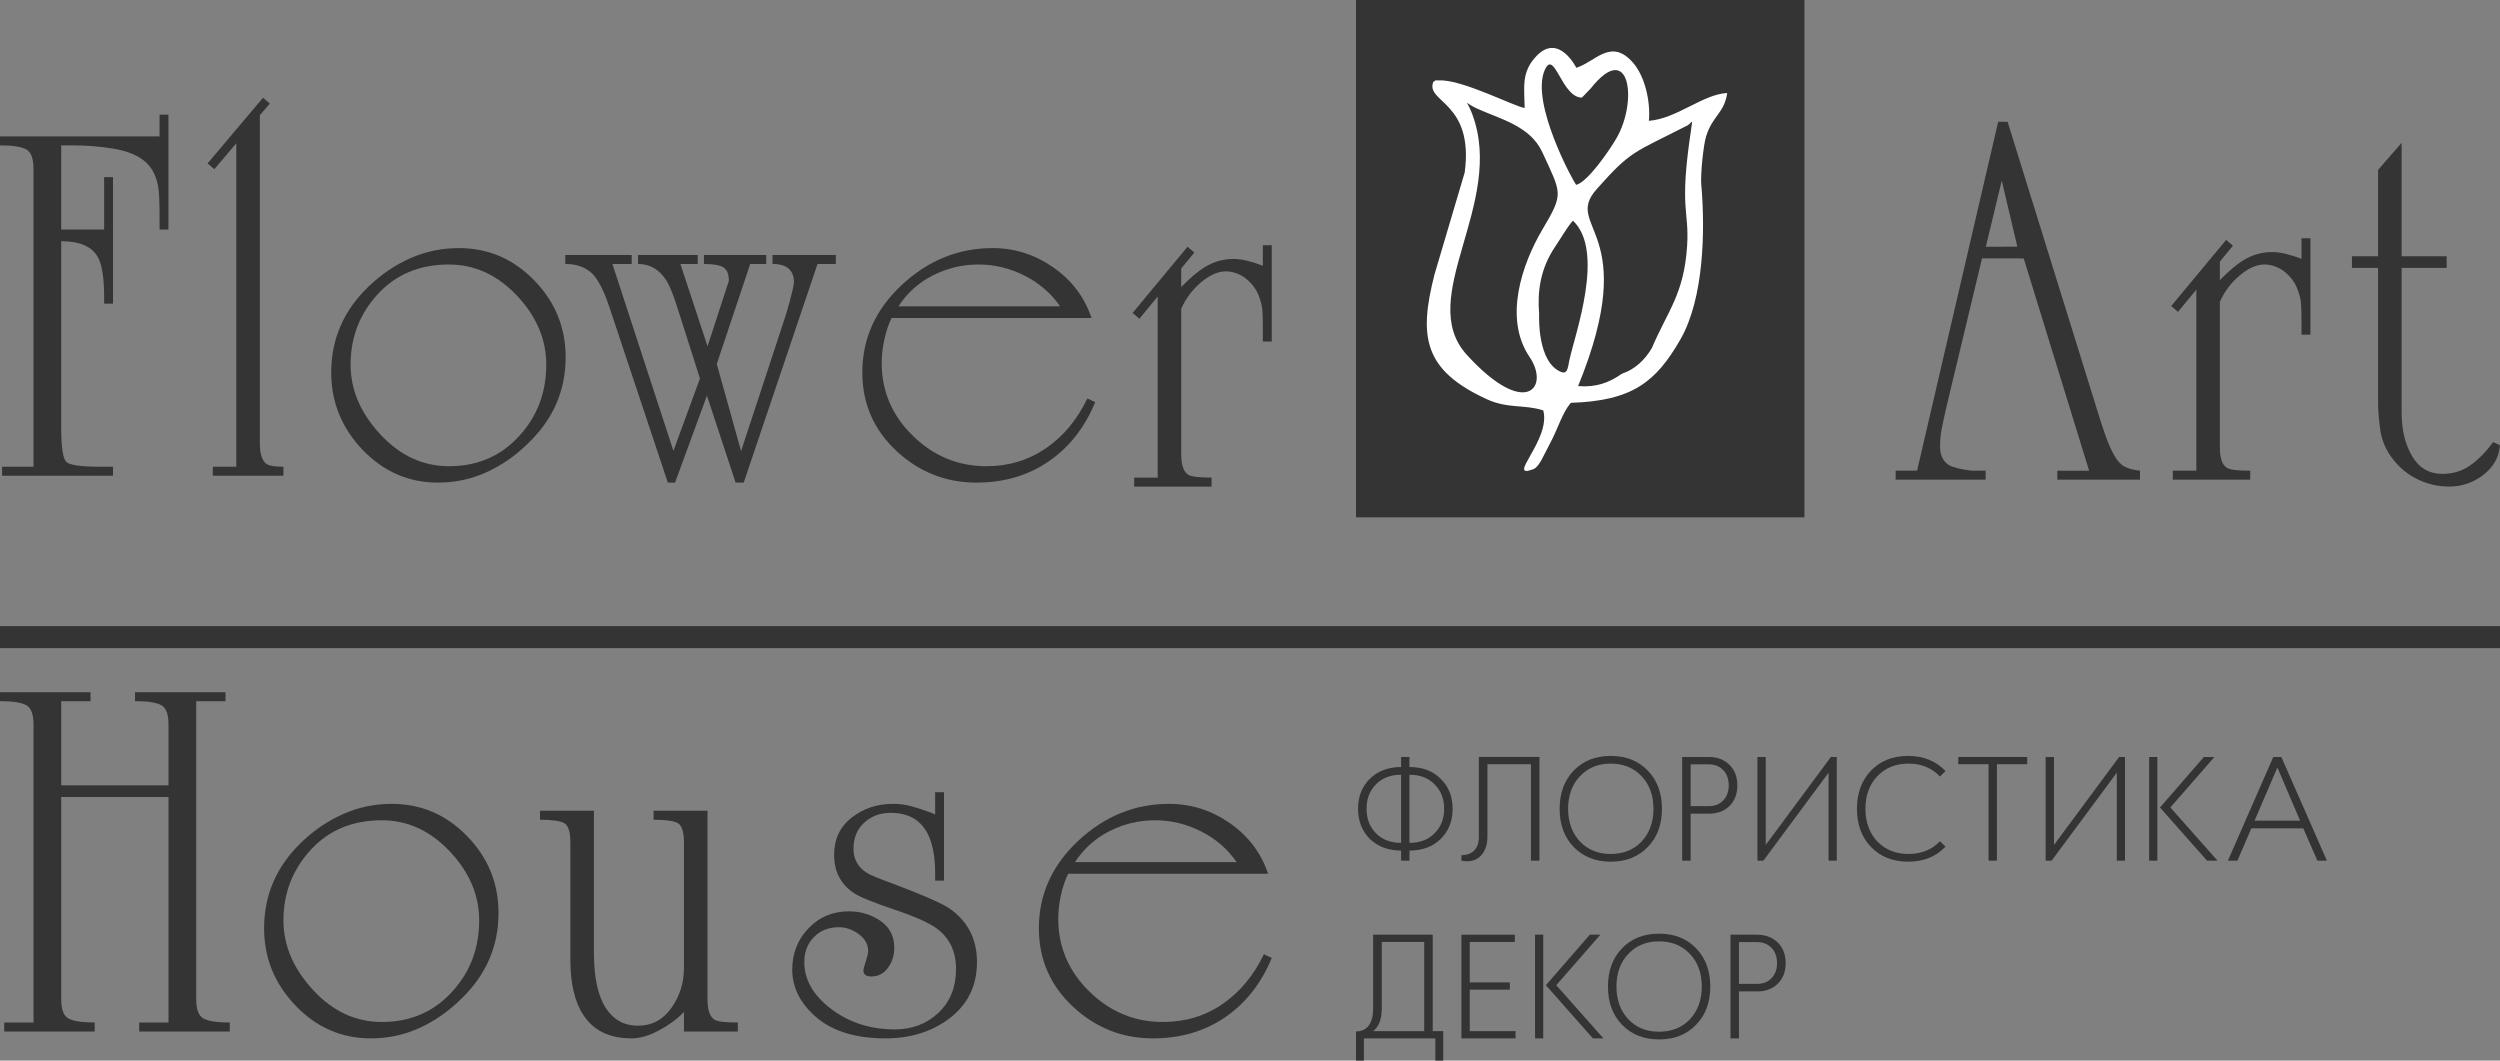 <svg width="165" height="70" viewBox="0 0 165 70" fill="none" xmlns="http://www.w3.org/2000/svg">
<rect x="0" y="0" width="165" height="70" fill="#808080" stroke="none"/>
<path d="M133.145 16.279L132.116 11.919L131.064 16.287L133.145 16.279ZM133.566 17.057L130.814 17.054L128.476 26.806C128.332 27.436 128.225 27.931 128.156 28.291C128.083 28.652 128.045 29.041 128.045 29.46C128.045 30.065 128.253 30.484 128.67 30.716C128.923 30.857 129.406 30.973 130.12 31.066H131.054V31.66H125.111V31.066H126.528L131.879 8.041H132.503L138.408 27.048C138.568 27.585 138.749 28.131 138.942 28.691C139.14 29.249 139.342 29.71 139.547 30.071C139.755 30.432 139.985 30.677 140.238 30.804C140.491 30.932 140.826 31.02 141.239 31.066V31.66H135.783V31.066L137.883 31.069L133.566 17.057Z" fill="#343434"/>
<path d="M143.299 20.199L146.925 15.832L147.374 16.216L146.512 17.265V18.488C147.11 17.882 147.616 17.451 148.032 17.195C148.631 16.822 149.274 16.635 149.965 16.635C150.242 16.635 150.548 16.676 150.879 16.758C151.213 16.84 151.554 16.95 151.899 17.09V15.726H152.487V22.086H151.899V21.841V21.144C151.899 20.677 151.889 20.299 151.865 20.007C151.84 19.716 151.756 19.385 151.605 19.011C151.455 18.639 151.213 18.307 150.879 18.015C150.548 17.725 150.16 17.543 149.724 17.474C149.126 17.381 148.491 17.613 147.824 18.174C147.248 18.663 146.81 19.244 146.512 19.919V29.529C146.512 30.251 146.671 30.705 146.995 30.891C147.203 31.01 147.709 31.066 148.515 31.066V31.66H143.403V31.066H144.958V19.116L143.748 20.583L143.299 20.199Z" fill="#343434"/>
<path d="M158.507 17.684V27.223C158.507 28.364 158.739 29.325 159.198 30.105C159.66 30.885 160.325 31.276 161.203 31.276C161.891 31.276 162.5 31.09 163.033 30.716C163.561 30.345 164.067 29.832 164.55 29.18L165 29.39C164.933 30.182 164.561 30.834 163.896 31.346C163.226 31.858 162.478 32.114 161.649 32.114C160.935 32.114 160.259 31.963 159.611 31.66C158.968 31.358 158.415 30.916 157.954 30.332C157.493 29.751 157.212 29.115 157.107 28.429C157.007 27.742 156.953 27.131 156.953 26.593V17.684H155.228V16.915H156.953V11.212L158.507 9.429V16.915H161.478V17.684H158.507Z" fill="#343434"/>
<path d="M11.121 52.601H4.041V65.949C4.041 66.624 4.201 67.049 4.525 67.224C4.848 67.398 5.425 67.485 6.251 67.485V68.079H0.278V67.485H2.213V47.811C2.213 47.137 2.049 46.712 1.728 46.538C1.405 46.364 0.829 46.277 0 46.277V45.683H5.975V46.277H4.041V51.832H11.121V47.803C11.121 47.133 10.962 46.71 10.637 46.537C10.314 46.364 9.741 46.277 8.912 46.277V45.683H14.884V46.277H12.951V65.951C12.951 66.625 13.113 67.051 13.435 67.224C13.758 67.398 14.335 67.485 15.164 67.485V68.079H9.188V67.485H11.121V52.601Z" fill="#343434"/>
<path d="M25.202 54.138C23.266 54.138 21.701 54.79 20.504 56.094C19.307 57.399 18.708 58.949 18.708 60.742C18.708 62.397 19.357 63.928 20.66 65.337C21.96 66.746 23.474 67.451 25.202 67.451C27.112 67.451 28.677 66.764 29.897 65.39C31.05 64.108 31.625 62.559 31.625 60.742C31.625 59.111 31.005 57.621 29.759 56.269C28.447 54.849 26.93 54.138 25.202 54.138ZM30.417 65.949C29.588 66.764 28.671 67.398 27.672 67.852C26.667 68.307 25.603 68.533 24.476 68.533C22.542 68.533 20.883 67.812 19.505 66.368C18.121 64.924 17.43 63.223 17.43 61.266C17.43 59.053 18.259 57.154 19.918 55.571C20.746 54.778 21.662 54.162 22.663 53.719C23.663 53.277 24.728 53.054 25.859 53.054C27.793 53.054 29.451 53.766 30.83 55.186C32.214 56.608 32.902 58.297 32.902 60.253C32.902 62.466 32.072 64.365 30.417 65.949Z" fill="#343434"/>
<path d="M45.141 68.079V66.787C44.725 67.23 44.185 67.632 43.517 67.993C42.848 68.352 42.238 68.533 41.687 68.533C40.236 68.533 39.177 68.022 38.508 66.996C37.934 66.135 37.645 64.924 37.645 63.362V55.641C37.645 54.919 37.513 54.482 37.249 54.33C36.985 54.179 36.448 54.103 35.642 54.103V53.509H39.199V62.873C39.199 64.481 39.452 65.687 39.958 66.49C40.467 67.294 41.181 67.696 42.1 67.696C43.022 67.696 43.758 67.305 44.312 66.524C44.862 65.746 45.141 64.865 45.141 63.887V55.641C45.141 54.919 45.006 54.482 44.742 54.33C44.477 54.179 43.943 54.103 43.137 54.103V53.509H46.696V65.949C46.696 66.671 46.855 67.124 47.179 67.31C47.384 67.429 47.89 67.485 48.697 67.485V68.079H45.141Z" fill="#343434"/>
<path d="M61.719 52.286H62.305V58.121H61.719V57.632C61.719 56.468 61.533 55.559 61.164 54.907C60.682 54.068 59.889 53.648 58.781 53.648C58.092 53.648 57.512 53.864 57.039 54.295C56.567 54.727 56.33 55.304 56.33 56.024C56.33 56.702 56.617 57.224 57.194 57.597C57.402 57.738 57.989 57.982 58.956 58.331C60.934 59.078 62.178 59.624 62.686 59.973C63.882 60.812 64.481 61.989 64.481 63.503C64.481 65.087 63.849 66.345 62.582 67.277C61.43 68.115 60.049 68.533 58.439 68.533C56.342 68.533 54.743 67.999 53.638 66.926C52.739 66.065 52.289 65.087 52.289 63.992C52.289 62.92 52.646 62.011 53.36 61.266C54.074 60.522 54.961 60.148 56.019 60.148C56.803 60.148 57.5 60.358 58.11 60.777C58.719 61.197 59.023 61.79 59.023 62.559C59.023 63.049 58.885 63.485 58.61 63.869C58.335 64.254 57.967 64.446 57.506 64.446C57.16 64.446 56.986 64.318 56.986 64.061C56.986 63.968 57.039 63.765 57.143 63.45C57.247 63.135 57.298 62.908 57.298 62.767C57.298 62.325 57.09 61.953 56.677 61.65C56.261 61.348 55.824 61.197 55.364 61.197C54.695 61.197 54.15 61.411 53.722 61.843C53.298 62.274 53.084 62.827 53.084 63.503C53.084 64.667 53.677 65.698 54.864 66.596C56.05 67.491 57.446 67.94 59.06 67.94C60.209 67.94 61.17 67.573 61.943 66.84C62.714 66.104 63.099 65.145 63.099 63.957C63.099 62.815 62.686 61.931 61.856 61.301C61.373 60.928 60.422 60.503 59.006 60.026C57.593 59.549 56.698 59.182 56.33 58.925C55.479 58.344 55.051 57.505 55.051 56.41C55.051 55.384 55.437 54.57 56.21 53.962C56.98 53.358 57.896 53.054 58.956 53.054C59.37 53.054 59.768 53.107 60.148 53.212C60.526 53.318 60.971 53.462 61.476 53.648L61.719 53.754V52.286Z" fill="#343434"/>
<path d="M70.949 56.899H81.62C81.022 56.037 80.242 55.361 79.274 54.872C78.307 54.382 77.292 54.138 76.233 54.138C75.174 54.138 74.173 54.377 73.229 54.854C72.284 55.332 71.526 56.014 70.949 56.899ZM83.417 62.978L83.937 63.223C83.246 64.901 82.219 66.204 80.863 67.136C79.502 68.069 77.914 68.533 76.095 68.533C74.068 68.533 72.309 67.836 70.812 66.437C69.316 65.04 68.566 63.317 68.566 61.266C68.566 59.031 69.438 57.102 71.173 55.483C72.913 53.864 74.909 53.054 77.166 53.054C78.616 53.054 79.951 53.479 81.174 54.33C82.394 55.182 83.234 56.293 83.695 57.666H70.503C70.295 58.086 70.131 58.564 70.018 59.1C69.9 59.636 69.845 60.148 69.845 60.636C69.845 62.501 70.53 64.103 71.899 65.442C73.271 66.782 74.887 67.451 76.752 67.451C78.226 67.451 79.538 67.055 80.691 66.263C81.84 65.47 82.75 64.376 83.417 62.978Z" fill="#343434"/>
<path d="M119.093 34.144H89.496V0H119.093V34.144Z" fill="#343434"/>
<path fill-rule="evenodd" clip-rule="evenodd" d="M104.025 12.201C103.811 11.928 101.008 6.791 101.95 4.629C102.587 3.166 103.06 6.444 104.407 6.441L104.992 5.833C107.567 2.582 108.109 6.661 106.69 9.118C106.204 9.957 104.78 12.02 104.025 12.201ZM104.154 25.483C108.389 15.112 103.105 15.05 105.38 12.484C107.653 9.922 107.785 10.112 111.335 8.297C111.347 8.292 111.358 8.287 111.368 8.282C111.682 8.094 111.73 7.734 111.622 8.48C111.618 8.511 111.614 8.542 111.609 8.576C110.812 13.852 111.499 13.835 111.35 16.219C111.15 19.413 110.063 20.52 109.021 22.977C108.575 23.737 107.9 24.387 107.048 24.665C106.205 25.255 105.364 25.576 104.154 25.483ZM101.581 20.706C101.469 19.284 101.629 17.76 102.664 16.244C102.946 15.832 103.504 14.883 103.815 14.563C105.957 16.581 103.932 22.104 103.583 23.76C103.458 24.344 103.466 24.782 102.903 24.491C102.506 24.284 102.21 23.908 102 23.422L101.989 23.411C101.988 23.401 101.986 23.394 101.985 23.384C101.68 22.659 101.562 21.699 101.581 20.706ZM100.95 23.557C102.312 25.566 100.7 27.678 96.813 23.422C93.367 19.65 99.383 13.449 97.168 7.533C97.148 7.481 97.129 7.432 97.111 7.387C96.762 6.525 96.591 6.738 97.426 7.138C98.947 7.847 100.979 8.276 101.794 10.05C103.067 12.819 103.224 12.739 101.795 15.154C100.46 17.414 99.22 21.006 100.95 23.557ZM94.679 18.107C93.631 22.206 93.94 24.424 98.121 26.344C99.527 26.991 100.585 26.678 101.854 27.085C102.384 29.024 99.339 31.674 101.199 30.966C101.607 30.81 101.904 29.99 102.321 29.226C102.827 28.298 103.085 27.286 103.672 26.587C107.743 26.457 109.294 25.208 110.909 22.399C112.459 19.704 112.552 15.209 112.283 12.166C112.227 11.527 112.42 9.568 112.61 8.975C113.047 7.61 113.808 7.466 113.995 6.137C112.36 6.229 110.681 7.83 108.826 7.975C108.942 6.736 108.583 5.049 107.769 4.126C106.324 2.489 105.315 4.063 104.038 4.475C104.038 4.474 102.896 2.172 101.433 3.671C100.385 4.744 100.609 5.738 100.628 7.128C99.957 7.037 96.493 5.235 95.004 5.307C94.561 5.329 94.885 5.239 94.596 5.41C94.072 6.769 97.29 6.699 96.672 11.377L94.679 18.107Z" fill="white"/>
<path d="M4.039 15.919V28.22C4.039 29.523 4.155 30.281 4.382 30.49C4.608 30.699 5.362 30.805 6.638 30.805H7.459V31.398H0.138V30.805H2.21V11.13C2.21 10.456 2.049 10.03 1.725 9.857C1.402 9.682 0.829 9.596 0 9.596V9.002H10.531V7.568H11.118V15.15H10.531V14.248C10.531 13.277 10.498 12.616 10.429 12.269C10.29 11.528 9.975 10.968 9.479 10.585C8.983 10.203 8.306 9.942 7.442 9.803C6.576 9.666 5.72 9.596 4.868 9.596H4.039V15.15H6.873V11.691H7.459V20.043H6.873V19.623C6.873 18.342 6.734 17.457 6.457 16.968C6.065 16.27 5.259 15.919 4.039 15.919Z" fill="#343434"/>
<path d="M17.151 7.603V29.269C17.151 29.967 17.302 30.421 17.601 30.629C17.786 30.748 18.154 30.805 18.705 30.805V31.398H14.045V30.805H15.596V9.455L14.146 11.167L13.699 10.786L17.359 6.451L17.808 6.834L17.151 7.603Z" fill="#343434"/>
<path d="M29.632 17.457C27.698 17.457 26.13 18.11 24.933 19.413C23.735 20.718 23.139 22.268 23.139 24.061C23.139 25.716 23.789 27.247 25.09 28.657C26.392 30.065 27.903 30.77 29.632 30.77C31.543 30.77 33.109 30.083 34.328 28.709C35.478 27.427 36.054 25.879 36.054 24.061C36.054 22.43 35.433 20.941 34.191 19.588C32.878 18.168 31.358 17.457 29.632 17.457ZM34.846 29.267C34.017 30.083 33.103 30.717 32.099 31.171C31.099 31.627 30.033 31.852 28.907 31.852C26.971 31.852 25.315 31.132 23.931 29.687C22.553 28.243 21.86 26.542 21.86 24.586C21.86 22.372 22.689 20.474 24.348 18.89C25.177 18.098 26.09 17.481 27.092 17.037C28.094 16.596 29.16 16.374 30.287 16.374C32.22 16.374 33.878 17.084 35.262 18.505C36.642 19.927 37.333 21.616 37.333 23.572C37.333 25.785 36.504 27.684 34.846 29.267Z" fill="#343434"/>
<path d="M53.957 17.422L49.086 31.852L48.549 31.848L46.658 26.112L44.553 31.85L44.077 31.854L40.214 20.25C39.822 19.086 39.412 18.324 38.984 17.965C38.56 17.604 38.001 17.422 37.31 17.422V16.829H41.694V17.422H40.419L44.446 29.759L46.197 24.978L44.769 20.498C44.468 19.52 44.204 18.856 43.974 18.505C43.513 17.784 42.892 17.422 42.11 17.422V16.829H46.047V17.422H44.906L46.698 22.857L48.105 18.536C48.105 18.095 47.986 17.799 47.745 17.649C47.506 17.498 47.076 17.422 46.46 17.422V16.829H50.571V17.422L49.513 17.426L47.307 24.024L48.911 29.774L51.709 21.265C51.826 20.939 51.964 20.479 52.124 19.886C52.284 19.291 52.377 18.879 52.402 18.646C52.402 17.829 51.93 17.422 50.986 17.422V16.829H55.165V17.422H53.957Z" fill="#343434"/>
<path d="M59.297 20.219H69.97C69.371 19.356 68.586 18.68 67.621 18.191C66.653 17.702 65.642 17.457 64.581 17.457C63.522 17.457 62.521 17.696 61.577 18.173C60.633 18.651 59.87 19.332 59.297 20.219ZM71.766 26.297L72.283 26.542C71.591 28.22 70.568 29.524 69.207 30.455C67.85 31.388 66.263 31.852 64.444 31.852C62.418 31.852 60.655 31.154 59.16 29.756C57.662 28.359 56.914 26.636 56.914 24.586C56.914 22.349 57.783 20.421 59.523 18.802C61.26 17.184 63.258 16.374 65.515 16.374C66.965 16.374 68.3 16.798 69.52 17.649C70.74 18.5 71.58 19.613 72.04 20.986H58.848C58.639 21.405 58.48 21.883 58.365 22.419C58.25 22.955 58.193 23.466 58.193 23.956C58.193 25.82 58.876 27.422 60.248 28.762C61.617 30.101 63.236 30.77 65.099 30.77C66.572 30.77 67.884 30.374 69.036 29.581C70.189 28.79 71.096 27.695 71.766 26.297Z" fill="#343434"/>
<path d="M74.752 20.654L78.377 16.286L78.827 16.669L77.961 17.72V18.942C78.56 18.336 79.068 17.905 79.481 17.65C80.081 17.277 80.723 17.089 81.415 17.089C81.694 17.089 81.997 17.13 82.332 17.211C82.665 17.294 83.003 17.405 83.348 17.544V16.181H83.936V22.541H83.348V22.296V21.597C83.348 21.132 83.338 20.753 83.315 20.462C83.292 20.171 83.205 19.839 83.057 19.465C82.907 19.094 82.665 18.762 82.332 18.47C81.997 18.178 81.613 17.998 81.173 17.928C80.575 17.836 79.943 18.068 79.273 18.628C78.7 19.117 78.262 19.698 77.961 20.373V29.984C77.961 30.706 78.124 31.159 78.444 31.345C78.652 31.463 79.158 31.52 79.965 31.52V32.114H74.855V31.52H76.407V19.57L75.199 21.038L74.752 20.654Z" fill="#343434"/>
<path d="M93.023 51.133V55.629C93.711 55.629 94.263 55.421 94.675 55.003C95.1 54.586 95.313 54.046 95.313 53.382C95.313 52.716 95.1 52.175 94.675 51.758C94.263 51.341 93.711 51.133 93.023 51.133ZM92.472 55.629V51.133C91.79 51.133 91.238 51.341 90.819 51.758C90.401 52.182 90.192 52.722 90.192 53.382C90.192 54.039 90.401 54.58 90.819 55.003C91.238 55.421 91.79 55.629 92.472 55.629ZM93.023 56.802H92.472V56.138C91.635 56.138 90.949 55.883 90.414 55.375C89.892 54.854 89.632 54.189 89.632 53.382C89.632 52.566 89.892 51.905 90.414 51.396C90.942 50.881 91.629 50.624 92.472 50.624V49.96H93.023V50.624C93.879 50.624 94.566 50.881 95.08 51.396C95.609 51.905 95.874 52.566 95.874 53.382C95.874 54.195 95.609 54.86 95.08 55.375C94.559 55.883 93.873 56.138 93.023 56.138V56.802Z" fill="#343434"/>
<path d="M96.453 56.802V56.441C96.814 56.441 97.096 56.338 97.298 56.132C97.502 55.928 97.603 55.633 97.603 55.248V49.959H101.603V56.802H101.043V50.438H98.172V55.199C98.172 55.701 98.051 56.1 97.806 56.397C97.561 56.693 97.248 56.841 96.869 56.841C96.649 56.841 96.512 56.828 96.453 56.802Z" fill="#343434"/>
<path d="M106.307 56.362C107.145 56.362 107.824 56.089 108.346 55.541C108.867 54.98 109.129 54.26 109.129 53.382C109.129 52.494 108.867 51.778 108.346 51.231C107.824 50.676 107.145 50.399 106.307 50.399C105.476 50.399 104.801 50.676 104.278 51.231C103.757 51.778 103.495 52.494 103.495 53.382C103.495 54.26 103.757 54.98 104.278 55.541C104.801 56.089 105.476 56.362 106.307 56.362ZM106.307 49.891C107.318 49.891 108.133 50.214 108.751 50.859C109.376 51.498 109.689 52.338 109.689 53.382C109.689 54.423 109.376 55.264 108.751 55.903C108.133 56.548 107.318 56.871 106.307 56.871C105.309 56.871 104.493 56.548 103.863 55.903C103.244 55.257 102.936 54.417 102.936 53.382C102.936 52.345 103.244 51.504 103.863 50.859C104.488 50.214 105.302 49.891 106.307 49.891Z" fill="#343434"/>
<path d="M114.096 51.837C114.096 51.419 113.975 51.084 113.733 50.83C113.493 50.575 113.172 50.448 112.772 50.448H111.583V53.206H112.772C113.172 53.206 113.493 53.079 113.733 52.829C113.975 52.577 114.096 52.247 114.096 51.837ZM111.583 56.802H111.023V49.96H112.772C113.333 49.96 113.79 50.132 114.144 50.477C114.493 50.823 114.666 51.276 114.666 51.837C114.666 52.397 114.493 52.85 114.144 53.196C113.804 53.535 113.346 53.704 112.772 53.704H111.583V56.802Z" fill="#343434"/>
<path d="M116.539 55.766L120.839 49.96H121.227V56.802H120.686V50.996L116.385 56.802H115.989V49.96H116.539V55.766Z" fill="#343434"/>
<path d="M125.961 56.362C126.81 56.362 127.503 56.081 128.039 55.521L128.405 55.874C127.78 56.538 126.955 56.871 125.932 56.871C124.933 56.871 124.118 56.548 123.487 55.903C122.869 55.257 122.559 54.417 122.559 53.382C122.559 52.345 122.869 51.504 123.487 50.859C124.113 50.214 124.927 49.891 125.932 49.891C126.942 49.891 127.766 50.223 128.405 50.888L128.039 51.249C127.503 50.683 126.81 50.399 125.961 50.399C125.116 50.399 124.43 50.676 123.903 51.231C123.38 51.778 123.119 52.494 123.119 53.382C123.119 54.26 123.38 54.98 123.903 55.541C124.437 56.089 125.123 56.362 125.961 56.362Z" fill="#343434"/>
<path d="M133.796 50.438H131.796V56.802H131.246V50.438H129.245V49.96H133.796V50.438Z" fill="#343434"/>
<path d="M135.563 55.766L139.863 49.96H140.25V56.802H139.709V50.996L135.409 56.802H135.013V49.96H135.563V55.766Z" fill="#343434"/>
<path d="M146.356 56.802H145.661L142.56 53.293L145.457 49.96H146.154L143.244 53.293L146.356 56.802ZM142.386 56.802H141.844V49.96H142.386V56.802Z" fill="#343434"/>
<path d="M151.806 54.164L150.308 50.654L148.8 54.164H151.806ZM153.574 56.802H152.946L152.018 54.67H148.589L147.671 56.802H147.042L150.037 49.96H150.569L153.574 56.802Z" fill="#343434"/>
<path d="M91.197 62.169V66.558C91.197 67.263 91.007 67.761 90.626 68.053H93.999V62.169H91.197ZM94.734 70V68.533H90.018V70H89.496V68.074C89.858 68.074 90.135 67.946 90.332 67.692C90.528 67.438 90.626 67.06 90.626 66.558V61.69H94.559V68.053H95.254V70H94.734Z" fill="#343434"/>
<path d="M99.979 62.17H97.004V64.838H99.65V65.317H97.004V68.054H100.028V68.533H96.453V61.69H99.979V62.17Z" fill="#343434"/>
<path d="M105.826 68.533H105.13L102.029 65.024L104.928 61.69H105.623L102.714 65.024L105.826 68.533ZM101.854 68.533H101.313V61.69H101.854V68.533Z" fill="#343434"/>
<path d="M109.497 68.093C110.334 68.093 111.014 67.82 111.535 67.272C112.058 66.711 112.318 65.991 112.318 65.112C112.318 64.225 112.058 63.508 111.535 62.961C111.014 62.407 110.334 62.13 109.497 62.13C108.665 62.13 107.989 62.407 107.468 62.961C106.946 63.508 106.686 64.225 106.686 65.112C106.686 65.991 106.946 66.711 107.468 67.272C107.989 67.82 108.665 68.093 109.497 68.093ZM109.497 61.622C110.508 61.622 111.324 61.944 111.942 62.589C112.566 63.229 112.879 64.069 112.879 65.112C112.879 66.154 112.566 66.995 111.942 67.634C111.324 68.279 110.508 68.602 109.497 68.602C108.498 68.602 107.684 68.279 107.052 67.634C106.434 66.988 106.125 66.148 106.125 65.112C106.125 64.076 106.434 63.235 107.052 62.589C107.677 61.944 108.492 61.622 109.497 61.622Z" fill="#343434"/>
<path d="M117.284 63.567C117.284 63.15 117.163 62.816 116.922 62.561C116.681 62.307 116.36 62.178 115.961 62.178H114.772V64.936H115.961C116.36 64.936 116.681 64.81 116.922 64.559C117.163 64.309 117.284 63.978 117.284 63.567ZM114.772 68.533H114.213V61.69H115.961C116.522 61.69 116.979 61.863 117.333 62.209C117.681 62.554 117.854 63.008 117.854 63.567C117.854 64.128 117.681 64.581 117.333 64.926C116.991 65.265 116.533 65.434 115.961 65.434H114.772V68.533Z" fill="#343434"/>
<path d="M0 42.776H165V41.326H0V42.776Z" fill="#343434"/>
</svg>
